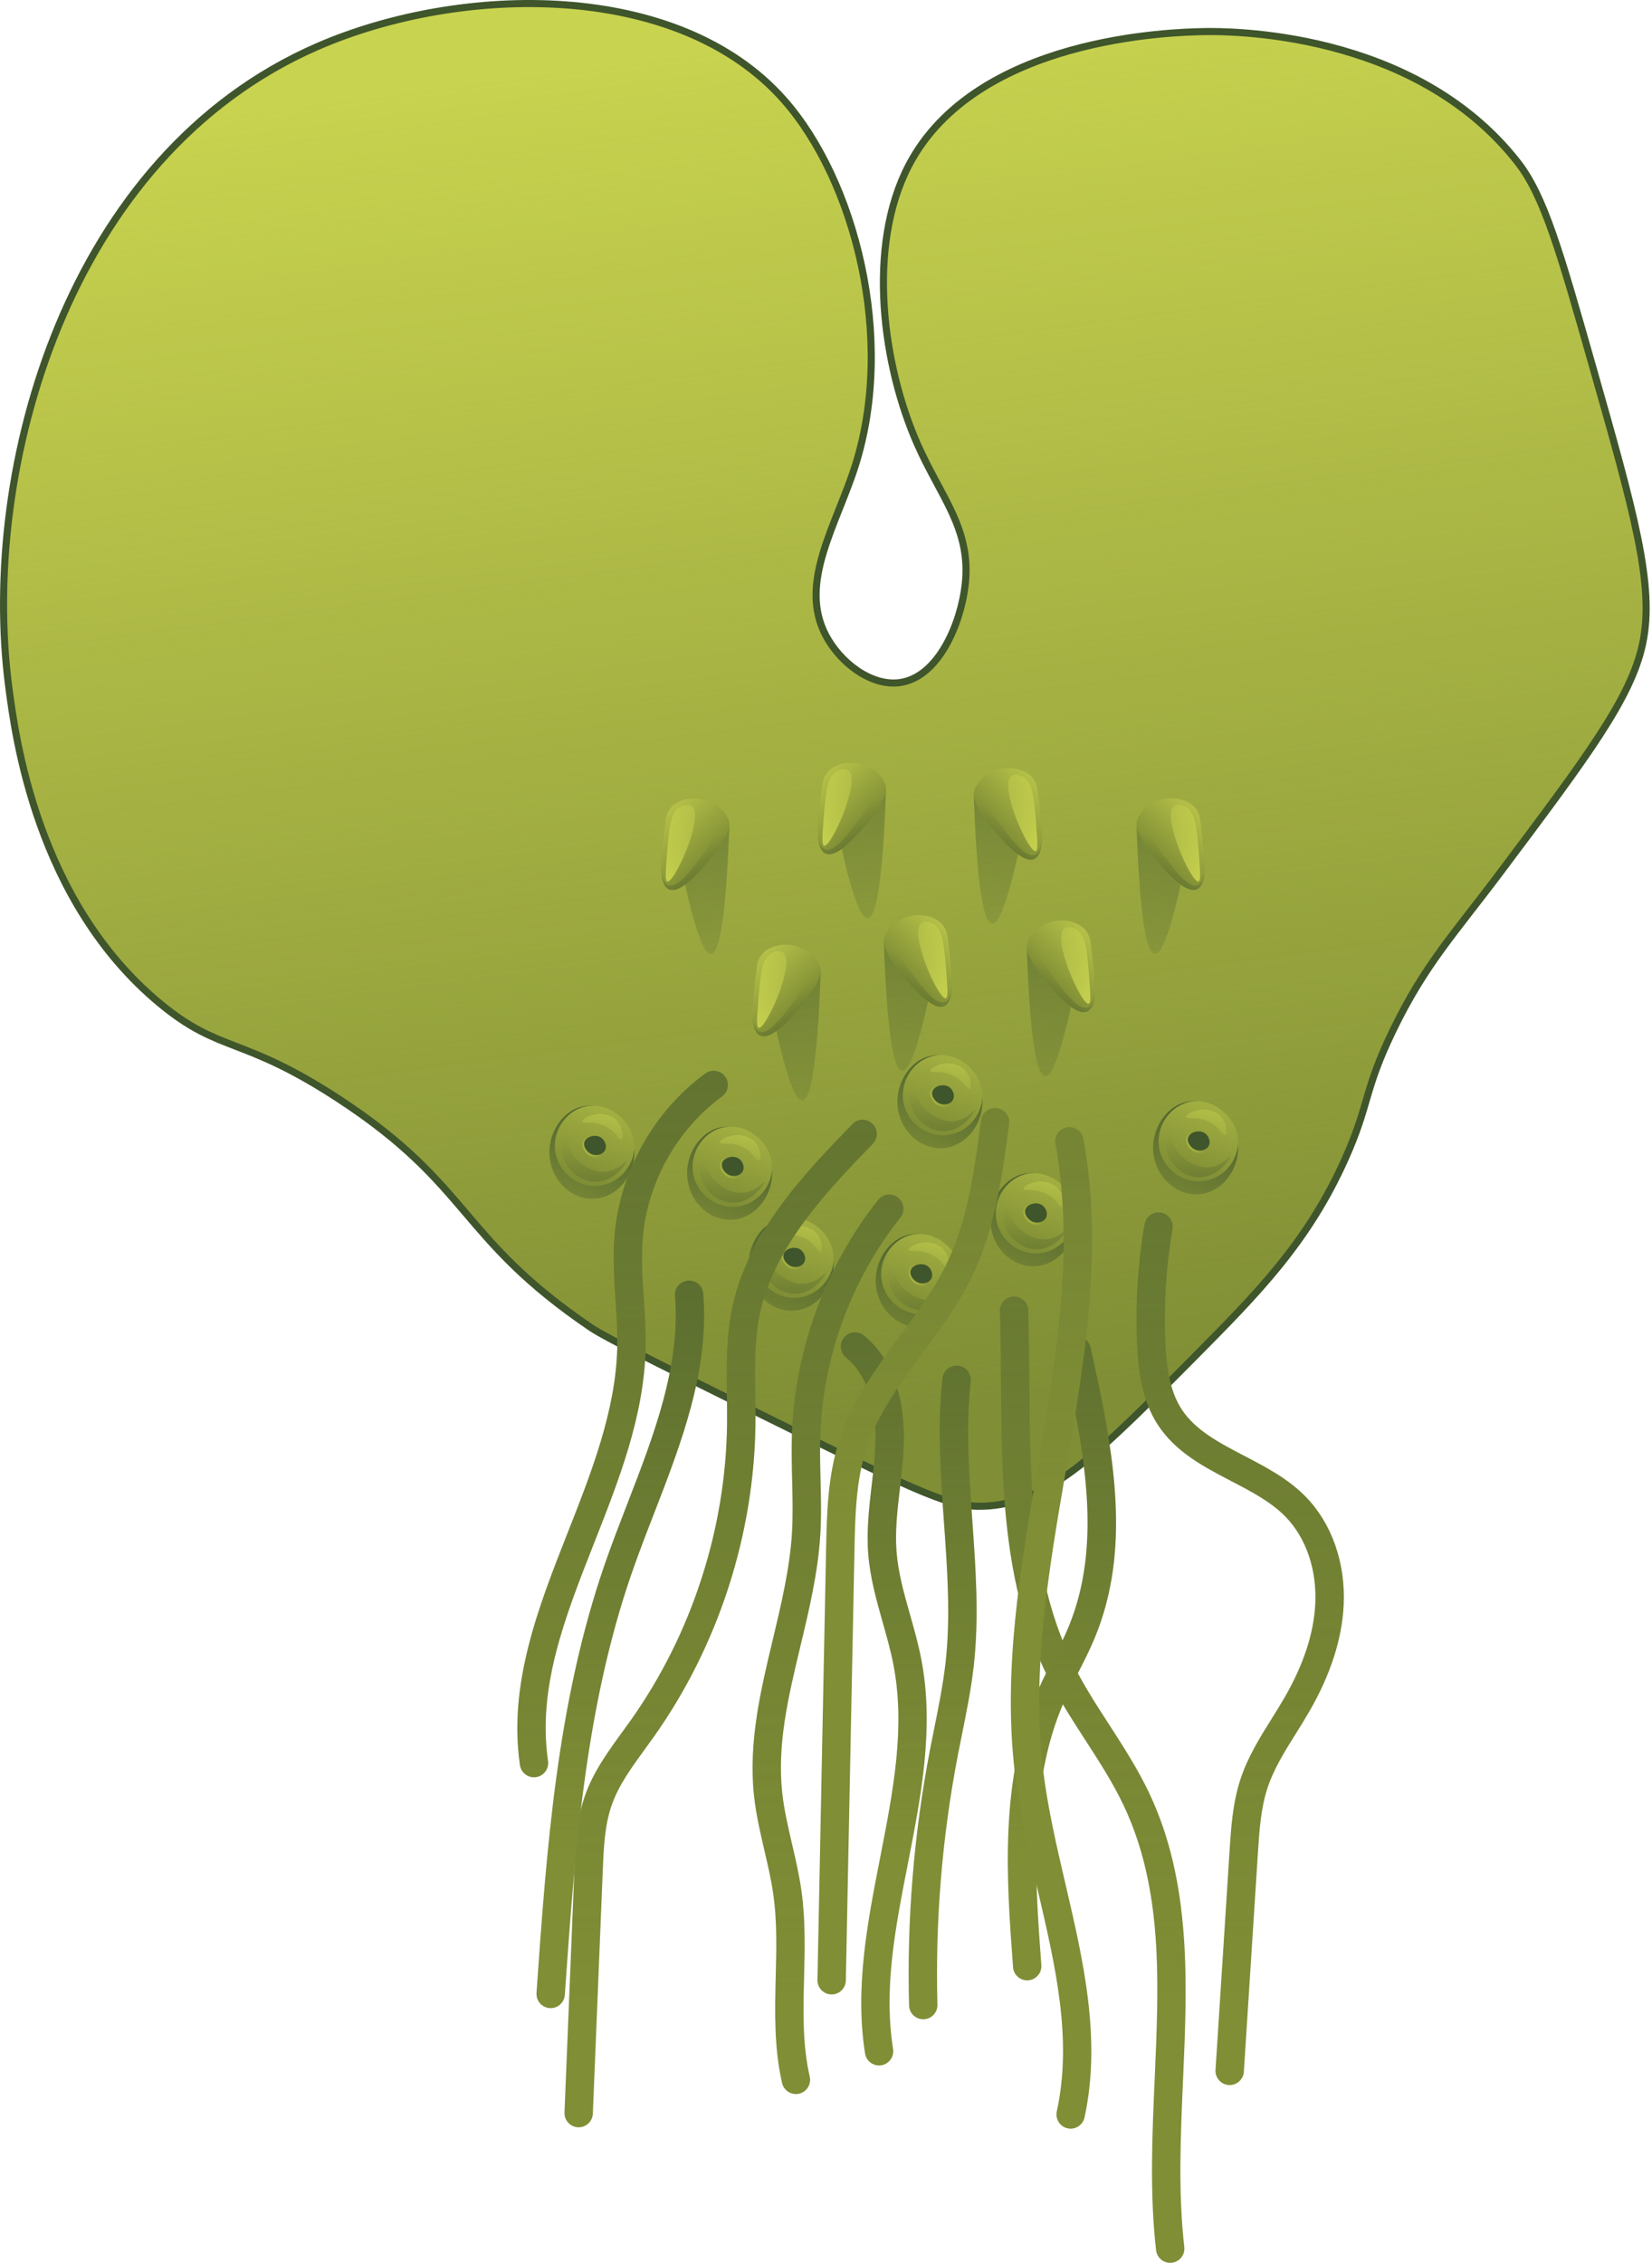 <svg width="233" height="319" viewBox="0 0 233 319" fill="none" xmlns="http://www.w3.org/2000/svg">
<path d="M126.919 96.225C122.827 96.789 118.444 93.363 116.443 89.52C112.599 82.137 117.971 74.031 120.633 65.635C126.325 47.683 120.573 25.416 110.576 14.096C95.615 -2.845 64.994 -2.23 44.79 6.554C9.435 21.923 -2.731 66.093 1.212 96.643C2.123 103.71 5.136 127.058 22.581 141.478C31.124 148.539 34.055 145.96 47.723 154.886C66.548 167.182 64.584 174.423 83.34 187.151C85.613 188.694 95.052 193.347 113.928 202.654C131.934 211.532 134.965 212.645 139.487 212.292C148.314 211.601 155.009 204.848 168.399 191.341C177.364 182.298 184.486 175.114 189.769 163.266C193.207 155.558 192.323 153.82 196.474 145.249C200.955 135.995 205.02 131.754 211.558 123.04C223.876 106.628 230.035 98.421 231.671 90.776C233.424 82.582 230.465 72.184 224.548 51.388C220.048 35.574 217.799 27.666 214.073 22.894C199.459 4.173 173.001 4.381 169.657 4.457C165.505 4.551 137.632 5.181 128.175 23.313C122.172 34.82 124.508 51.609 129.431 62.701C132.729 70.13 137.001 74.585 136.136 82.395C135.537 87.817 132.394 95.469 126.919 96.225Z" fill="#808E35"/>
<path d="M126.919 96.225C122.827 96.789 118.444 93.363 116.443 89.52C112.599 82.137 117.971 74.031 120.633 65.635C126.325 47.683 120.573 25.416 110.576 14.096C95.615 -2.845 64.994 -2.23 44.79 6.554C9.435 21.923 -2.731 66.093 1.212 96.643C2.123 103.71 5.136 127.058 22.581 141.478C31.124 148.539 34.055 145.96 47.723 154.886C66.548 167.182 64.584 174.423 83.34 187.151C85.613 188.694 95.052 193.347 113.928 202.654C131.934 211.532 134.965 212.645 139.487 212.292C148.314 211.601 155.009 204.848 168.399 191.341C177.364 182.298 184.486 175.114 189.769 163.266C193.207 155.558 192.323 153.82 196.474 145.249C200.955 135.995 205.02 131.754 211.558 123.04C223.876 106.628 230.035 98.421 231.671 90.776C233.424 82.582 230.465 72.184 224.548 51.388C220.048 35.574 217.799 27.666 214.073 22.894C199.459 4.173 173.001 4.381 169.657 4.457C165.505 4.551 137.632 5.181 128.175 23.313C122.172 34.82 124.508 51.609 129.431 62.701C132.729 70.13 137.001 74.585 136.136 82.395C135.537 87.817 132.394 95.469 126.919 96.225Z" fill="url(#paint0_linear_4929_362152)" stroke="#3F552B" stroke-miterlimit="10"/>
<path d="M130.856 148.955C127.949 149.849 125.928 153.425 126.759 156.917C127.529 160.145 130.513 162.349 133.589 161.776C136.598 161.215 138.626 158.195 138.555 155.228C138.457 151.18 134.467 147.845 130.856 148.955Z" fill="url(#paint1_linear_4929_362152)"/>
<path d="M127.515 155.786C126.735 152.777 128.628 149.695 131.349 148.925C134.728 147.968 138.463 150.841 138.554 154.33C138.621 156.887 136.723 159.489 133.906 159.973C131.028 160.468 128.235 158.569 127.515 155.786Z" fill="#808E35"/>
<path d="M127.515 155.786C126.735 152.777 128.628 149.695 131.349 148.925C134.728 147.968 138.463 150.841 138.554 154.33C138.621 156.887 136.723 159.489 133.906 159.973C131.028 160.468 128.235 158.569 127.515 155.786Z" fill="url(#paint2_linear_4929_362152)"/>
<path d="M136.291 151.094C135.365 149.863 133.74 149.907 133.504 149.917C132.295 149.969 131.148 150.649 131.213 150.97C131.287 151.334 132.846 150.8 134.496 151.651C135.956 152.403 136.383 153.67 136.726 153.509C137.055 153.354 136.988 152.019 136.291 151.094Z" fill="url(#paint3_linear_4929_362152)"/>
<path d="M128.772 152.41C129.028 152.392 128.806 154.33 130.173 156.025C131.155 157.244 132.86 158.217 134.539 158.044C136.321 157.862 137.372 156.46 137.444 156.547C137.539 156.661 135.96 159.34 133.262 159.452C131.438 159.528 129.841 158.401 129.036 157.076C127.772 154.991 128.48 152.432 128.772 152.41Z" fill="url(#paint4_linear_4929_362152)"/>
<path d="M134.003 153.068C133.083 152.397 131.522 152.888 131.251 153.838C131.011 154.669 131.782 155.75 132.732 155.99C133.343 156.13 134.243 155.98 134.624 155.259C135.024 154.489 134.614 153.508 134.003 153.068ZM134.404 155.049C134.073 155.65 133.303 155.77 132.782 155.65C131.962 155.46 131.301 154.559 131.512 153.879C131.742 153.098 133.073 152.698 133.873 153.248C134.394 153.608 134.744 154.409 134.404 155.049Z" fill="url(#paint5_linear_4929_362152)"/>
<path d="M134.404 155.049C134.074 155.65 133.303 155.77 132.783 155.65C131.962 155.46 131.302 154.559 131.512 153.879C131.742 153.098 133.073 152.698 133.873 153.248C134.394 153.608 134.744 154.409 134.404 155.049Z" fill="#3F552B"/>
<path d="M109.875 171.87C106.968 172.764 104.946 176.34 105.779 179.831C106.549 183.06 109.532 185.264 112.609 184.691C115.618 184.13 117.645 181.109 117.574 178.142C117.476 174.095 113.485 170.76 109.875 171.87Z" fill="url(#paint6_linear_4929_362152)"/>
<path d="M106.535 178.701C105.755 175.692 107.647 172.61 110.368 171.84C113.748 170.883 117.482 173.756 117.573 177.245C117.64 179.801 115.743 182.404 112.926 182.888C110.047 183.383 107.255 181.483 106.535 178.701Z" fill="#808E35"/>
<path d="M106.535 178.701C105.755 175.692 107.647 172.61 110.368 171.84C113.748 170.883 117.482 173.756 117.573 177.245C117.64 179.801 115.743 182.404 112.926 182.888C110.047 183.383 107.255 181.483 106.535 178.701Z" fill="url(#paint7_linear_4929_362152)"/>
<path d="M115.31 174.008C114.383 172.778 112.759 172.822 112.523 172.832C111.314 172.884 110.166 173.564 110.231 173.884C110.305 174.249 111.864 173.715 113.515 174.566C114.975 175.318 115.402 176.585 115.744 176.424C116.073 176.269 116.007 174.934 115.31 174.008Z" fill="url(#paint8_linear_4929_362152)"/>
<path d="M107.791 175.324C108.048 175.306 107.826 177.244 109.192 178.939C110.174 180.158 111.879 181.13 113.559 180.958C115.341 180.776 116.391 179.374 116.464 179.461C116.559 179.575 114.98 182.254 112.282 182.366C110.457 182.442 108.86 181.315 108.056 179.99C106.791 177.905 107.498 175.345 107.791 175.324Z" fill="url(#paint9_linear_4929_362152)"/>
<path d="M113.022 175.983C112.101 175.312 110.54 175.803 110.27 176.753C110.03 177.584 110.8 178.665 111.751 178.905C112.361 179.045 113.262 178.895 113.642 178.174C114.043 177.404 113.632 176.423 113.022 175.983ZM113.422 177.964C113.092 178.565 112.322 178.685 111.801 178.565C110.981 178.374 110.32 177.474 110.53 176.793C110.76 176.013 112.091 175.612 112.892 176.163C113.412 176.523 113.763 177.324 113.422 177.964Z" fill="url(#paint10_linear_4929_362152)"/>
<path d="M113.422 177.964C113.092 178.565 112.322 178.685 111.801 178.565C110.981 178.374 110.32 177.474 110.53 176.793C110.761 176.013 112.092 175.612 112.892 176.163C113.412 176.523 113.763 177.324 113.422 177.964Z" fill="#3F552B"/>
<path d="M81.77 156.088C78.863 156.982 76.842 160.558 77.675 164.05C78.444 167.278 81.428 169.482 84.504 168.909C87.513 168.348 89.541 165.327 89.47 162.36C89.371 158.313 85.381 154.979 81.77 156.088Z" fill="url(#paint11_linear_4929_362152)"/>
<path d="M78.429 162.92C77.65 159.911 79.542 156.829 82.263 156.059C85.642 155.102 89.377 157.975 89.468 161.464C89.535 164.021 87.638 166.623 84.821 167.107C81.943 167.601 79.15 165.702 78.429 162.92Z" fill="#808E35"/>
<path d="M78.429 162.92C77.65 159.911 79.542 156.829 82.263 156.059C85.642 155.102 89.377 157.975 89.468 161.464C89.535 164.021 87.638 166.623 84.821 167.107C81.943 167.601 79.15 165.702 78.429 162.92Z" fill="url(#paint12_linear_4929_362152)"/>
<path d="M87.206 158.227C86.279 156.996 84.654 157.04 84.418 157.05C83.21 157.102 82.062 157.782 82.127 158.102C82.201 158.467 83.76 157.933 85.41 158.784C86.87 159.536 87.297 160.803 87.64 160.642C87.969 160.487 87.902 159.152 87.206 158.227Z" fill="url(#paint13_linear_4929_362152)"/>
<path d="M79.686 159.543C79.942 159.525 79.72 161.463 81.087 163.158C82.069 164.377 83.774 165.35 85.453 165.177C87.236 164.995 88.286 163.593 88.358 163.68C88.453 163.794 86.874 166.473 84.176 166.585C82.352 166.661 80.755 165.534 79.951 164.209C78.687 162.124 79.394 159.565 79.686 159.543Z" fill="url(#paint14_linear_4929_362152)"/>
<path d="M84.918 160.201C83.997 159.53 82.436 160.021 82.166 160.971C81.925 161.802 82.696 162.883 83.647 163.123C84.257 163.263 85.158 163.113 85.538 162.392C85.938 161.622 85.528 160.641 84.918 160.201ZM85.318 162.182C84.988 162.783 84.217 162.903 83.697 162.783C82.876 162.593 82.216 161.692 82.426 161.011C82.656 160.231 83.987 159.831 84.787 160.381C85.308 160.741 85.658 161.542 85.318 162.182Z" fill="url(#paint15_linear_4929_362152)"/>
<path d="M85.318 162.182C84.988 162.783 84.217 162.903 83.697 162.783C82.876 162.592 82.216 161.692 82.426 161.011C82.656 160.231 83.987 159.831 84.788 160.381C85.308 160.741 85.658 161.542 85.318 162.182Z" fill="#3F552B"/>
<path d="M143.964 165.607C141.057 166.5 139.036 170.077 139.869 173.568C140.638 176.796 143.622 179.001 146.698 178.428C149.707 177.866 151.735 174.846 151.664 171.879C151.566 167.831 147.576 164.497 143.964 165.607Z" fill="url(#paint16_linear_4929_362152)"/>
<path d="M140.624 172.437C139.845 169.428 141.737 166.346 144.458 165.577C147.837 164.62 151.572 167.493 151.663 170.981C151.73 173.538 149.832 176.141 147.016 176.624C144.137 177.12 141.345 175.22 140.624 172.437Z" fill="#808E35"/>
<path d="M140.624 172.437C139.845 169.428 141.737 166.346 144.458 165.577C147.837 164.62 151.572 167.493 151.663 170.981C151.73 173.538 149.832 176.141 147.016 176.624C144.137 177.12 141.345 175.22 140.624 172.437Z" fill="url(#paint17_linear_4929_362152)"/>
<path d="M149.399 167.745C148.472 166.514 146.847 166.558 146.612 166.568C145.403 166.62 144.255 167.301 144.32 167.621C144.394 167.985 145.954 167.452 147.604 168.302C149.064 169.055 149.491 170.322 149.833 170.161C150.163 170.006 150.096 168.671 149.399 167.745Z" fill="url(#paint18_linear_4929_362152)"/>
<path d="M141.881 169.062C142.137 169.044 141.915 170.981 143.282 172.677C144.264 173.895 145.969 174.868 147.648 174.696C149.43 174.514 150.481 173.112 150.553 173.199C150.648 173.313 149.069 175.992 146.371 176.104C144.547 176.18 142.95 175.052 142.145 173.727C140.88 171.643 141.588 169.083 141.881 169.062Z" fill="url(#paint19_linear_4929_362152)"/>
<path d="M147.112 169.719C146.192 169.049 144.631 169.539 144.361 170.49C144.12 171.321 144.891 172.401 145.842 172.642C146.452 172.782 147.353 172.632 147.733 171.911C148.133 171.14 147.723 170.16 147.112 169.719ZM147.513 171.701C147.183 172.301 146.412 172.421 145.892 172.301C145.071 172.111 144.411 171.211 144.621 170.53C144.851 169.75 146.182 169.349 146.982 169.9C147.503 170.26 147.853 171.06 147.513 171.701Z" fill="url(#paint20_linear_4929_362152)"/>
<path d="M147.513 171.701C147.183 172.301 146.412 172.421 145.892 172.301C145.071 172.111 144.411 171.211 144.621 170.53C144.851 169.75 146.182 169.349 146.983 169.9C147.503 170.26 147.853 171.06 147.513 171.701Z" fill="#3F552B"/>
<path d="M166.922 155.459C164.015 156.352 161.993 159.929 162.826 163.42C163.595 166.648 166.579 168.853 169.656 168.28C172.665 167.718 174.692 164.698 174.621 161.731C174.523 157.683 170.532 154.349 166.922 155.459Z" fill="url(#paint21_linear_4929_362152)"/>
<path d="M163.581 162.289C162.802 159.28 164.694 156.198 167.415 155.429C170.794 154.472 174.529 157.345 174.62 160.833C174.687 163.39 172.79 165.993 169.973 166.476C167.094 166.972 164.302 165.071 163.581 162.289Z" fill="#808E35"/>
<path d="M163.581 162.289C162.802 159.28 164.694 156.198 167.415 155.429C170.794 154.472 174.529 157.345 174.62 160.833C174.687 163.39 172.79 165.993 169.973 166.476C167.094 166.972 164.302 165.071 163.581 162.289Z" fill="url(#paint22_linear_4929_362152)"/>
<path d="M172.356 157.597C171.43 156.366 169.804 156.41 169.569 156.42C168.36 156.472 167.213 157.153 167.278 157.473C167.352 157.837 168.911 157.304 170.561 158.154C172.021 158.907 172.448 160.174 172.791 160.013C173.121 159.857 173.054 158.523 172.356 157.597Z" fill="url(#paint23_linear_4929_362152)"/>
<path d="M164.838 158.913C165.095 158.895 164.872 160.831 166.239 162.527C167.221 163.746 168.926 164.719 170.605 164.547C172.388 164.364 173.438 162.963 173.51 163.05C173.605 163.164 172.026 165.843 169.328 165.955C167.504 166.031 165.907 164.904 165.102 163.578C163.838 161.494 164.545 158.934 164.838 158.913Z" fill="url(#paint24_linear_4929_362152)"/>
<path d="M170.069 159.571C169.148 158.901 167.587 159.391 167.317 160.342C167.077 161.173 167.847 162.253 168.798 162.493C169.408 162.634 170.309 162.484 170.689 161.763C171.09 160.992 170.679 160.012 170.069 159.571ZM170.469 161.553C170.139 162.153 169.368 162.273 168.848 162.153C168.027 161.963 167.367 161.063 167.577 160.382C167.807 159.602 169.138 159.201 169.939 159.752C170.459 160.112 170.809 160.912 170.469 161.553Z" fill="url(#paint25_linear_4929_362152)"/>
<path d="M170.469 161.553C170.139 162.153 169.369 162.273 168.848 162.153C168.028 161.963 167.367 161.063 167.577 160.382C167.807 159.601 169.138 159.201 169.939 159.752C170.459 160.112 170.81 160.912 170.469 161.553Z" fill="#3F552B"/>
<path d="M101.196 159.043C98.289 159.937 96.268 163.513 97.1 167.005C97.87 170.233 100.854 172.437 103.93 171.864C106.939 171.303 108.966 168.283 108.895 165.315C108.797 161.268 104.808 157.933 101.196 159.043Z" fill="url(#paint26_linear_4929_362152)"/>
<path d="M97.856 165.874C97.076 162.865 98.969 159.783 101.689 159.013C105.069 158.056 108.803 160.929 108.894 164.418C108.961 166.975 107.064 169.577 104.247 170.061C101.368 170.556 98.576 168.656 97.856 165.874Z" fill="#808E35"/>
<path d="M97.856 165.874C97.076 162.865 98.969 159.783 101.689 159.013C105.069 158.056 108.803 160.929 108.894 164.418C108.961 166.975 107.064 169.577 104.247 170.061C101.368 170.556 98.576 168.656 97.856 165.874Z" fill="url(#paint27_linear_4929_362152)"/>
<path d="M106.631 161.182C105.704 159.951 104.08 159.995 103.844 160.005C102.635 160.057 101.487 160.737 101.552 161.057C101.627 161.422 103.186 160.888 104.836 161.739C106.296 162.492 106.723 163.758 107.065 163.597C107.396 163.442 107.329 162.107 106.631 161.182Z" fill="url(#paint28_linear_4929_362152)"/>
<path d="M99.113 162.497C99.369 162.479 99.147 164.416 100.514 166.112C101.495 167.331 103.201 168.303 104.88 168.131C106.662 167.948 107.713 166.547 107.785 166.634C107.88 166.748 106.301 169.426 103.603 169.539C101.779 169.615 100.181 168.489 99.377 167.163C98.112 165.078 98.819 162.518 99.113 162.497Z" fill="url(#paint29_linear_4929_362152)"/>
<path d="M104.344 163.156C103.423 162.485 101.862 162.976 101.592 163.926C101.352 164.757 102.123 165.838 103.073 166.078C103.684 166.218 104.584 166.068 104.965 165.347C105.365 164.577 104.955 163.596 104.344 163.156ZM104.744 165.137C104.414 165.738 103.644 165.858 103.123 165.738C102.303 165.548 101.642 164.647 101.852 163.966C102.083 163.186 103.413 162.786 104.214 163.336C104.734 163.696 105.085 164.497 104.744 165.137Z" fill="url(#paint30_linear_4929_362152)"/>
<path d="M104.745 165.137C104.414 165.738 103.644 165.858 103.123 165.738C102.303 165.548 101.642 164.647 101.853 163.966C102.083 163.186 103.414 162.786 104.214 163.336C104.735 163.696 105.085 164.497 104.745 165.137Z" fill="#3F552B"/>
<path d="M127.793 174.18C124.886 175.073 122.864 178.65 123.696 182.141C124.465 185.369 127.449 187.574 130.525 187.001C133.535 186.439 135.562 183.419 135.491 180.452C135.394 176.404 131.404 173.07 127.793 174.18Z" fill="url(#paint31_linear_4929_362152)"/>
<path d="M124.452 181.011C123.673 178.002 125.565 174.92 128.286 174.151C131.665 173.194 135.4 176.067 135.491 179.555C135.558 182.112 133.661 184.715 130.844 185.198C127.965 185.693 125.173 183.793 124.452 181.011Z" fill="#808E35"/>
<path d="M124.452 181.011C123.673 178.002 125.565 174.92 128.286 174.151C131.665 173.194 135.4 176.067 135.491 179.555C135.558 182.112 133.661 184.715 130.844 185.198C127.965 185.693 125.173 183.793 124.452 181.011Z" fill="url(#paint32_linear_4929_362152)"/>
<path d="M133.228 176.318C132.301 175.087 130.677 175.131 130.441 175.141C129.232 175.193 128.084 175.874 128.149 176.194C128.223 176.558 129.782 176.025 131.432 176.875C132.892 177.628 133.32 178.895 133.662 178.734C133.992 178.579 133.925 177.244 133.228 176.318Z" fill="url(#paint33_linear_4929_362152)"/>
<path d="M125.709 177.635C125.965 177.617 125.743 179.554 127.11 181.249C128.092 182.468 129.797 183.441 131.476 183.269C133.258 183.087 134.309 181.685 134.381 181.772C134.476 181.886 132.897 184.565 130.199 184.677C128.375 184.753 126.778 183.625 125.973 182.3C124.709 180.216 125.416 177.656 125.709 177.635Z" fill="url(#paint34_linear_4929_362152)"/>
<path d="M130.94 178.292C130.019 177.622 128.458 178.112 128.188 179.063C127.948 179.894 128.718 180.974 129.669 181.214C130.279 181.355 131.18 181.204 131.56 180.484C131.96 179.713 131.55 178.733 130.94 178.292ZM131.34 180.274C131.01 180.874 130.239 180.994 129.719 180.874C128.898 180.684 128.238 179.783 128.448 179.103C128.678 178.322 130.009 177.922 130.81 178.473C131.33 178.833 131.68 179.633 131.34 180.274Z" fill="url(#paint35_linear_4929_362152)"/>
<path d="M131.34 180.274C131.01 180.874 130.239 180.994 129.719 180.874C128.898 180.684 128.238 179.783 128.448 179.103C128.678 178.322 130.009 177.922 130.81 178.473C131.33 178.833 131.68 179.633 131.34 180.274Z" fill="#3F552B"/>
<path opacity="0.46" d="M153.146 131.193C150.716 144.976 148.8 151.814 147.396 151.711C146.102 151.616 145.243 145.627 144.821 133.747C145.133 133.211 146.009 131.874 147.727 131.105C150.327 129.94 152.758 131.014 153.146 131.193Z" fill="url(#paint36_linear_4929_362152)"/>
<path d="M153.146 131.193C153.696 131.885 153.802 132.645 153.859 133.098C154.435 137.668 154.971 141.928 153.334 142.609C151.175 143.505 146.846 137.504 146.142 136.528C145.565 135.728 145.197 134.861 145.197 134.861C145.049 134.511 144.87 134.091 144.821 133.748C144.634 132.45 146.084 130.848 147.629 130.183C149.496 129.377 151.987 129.734 153.146 131.193Z" fill="#808E35"/>
<path d="M154.411 139.765V139.795C154.361 141.266 154.071 142.296 153.33 142.607C151.179 143.507 146.846 137.503 146.145 136.532C145.565 135.732 145.194 134.861 145.194 134.861C145.044 134.511 144.874 134.091 144.824 133.751C144.634 132.45 146.085 130.848 147.626 130.178C148.026 130.008 148.447 129.888 148.887 129.828C150.498 129.578 152.239 130.048 153.15 131.189C153.7 131.889 153.8 132.64 153.86 133.1C154.171 135.592 154.471 137.983 154.411 139.765Z" fill="url(#paint37_linear_4929_362152)"/>
<path d="M153.549 141.494C152.555 141.756 148.27 132.266 150.114 130.884C150.65 130.481 151.546 130.887 151.639 130.931C153.103 131.615 153.316 133.926 153.586 137.312C153.802 140.021 153.912 141.399 153.549 141.494Z" fill="url(#paint38_linear_4929_362152)"/>
<path d="M154.411 139.795C154.361 141.266 154.071 142.296 153.33 142.607C151.179 143.507 146.846 137.503 146.145 136.533C145.565 135.732 145.194 134.861 145.194 134.861C145.044 134.511 144.874 134.091 144.824 133.751C144.634 132.45 146.085 130.849 147.626 130.178C148.026 130.008 148.447 129.888 148.887 129.828C148.307 130.258 146.886 131.429 146.655 133.23C146.445 134.921 147.396 136.182 148.957 138.254C150.168 139.865 152.129 142.467 153.39 142.016C154.071 141.786 154.291 140.765 154.411 139.795Z" fill="url(#paint39_linear_4929_362152)"/>
<path opacity="0.46" d="M116.636 108.927C119.066 122.711 120.982 129.549 122.386 129.446C123.68 129.351 124.539 123.361 124.961 111.481C124.649 110.946 123.773 109.609 122.055 108.839C119.454 107.673 117.023 108.748 116.636 108.927Z" fill="url(#paint40_linear_4929_362152)"/>
<path d="M116.636 108.927C116.085 109.62 115.979 110.379 115.922 110.833C115.347 115.403 114.811 119.663 116.448 120.343C118.607 121.24 122.936 115.239 123.64 114.263C124.217 113.463 124.584 112.596 124.584 112.596C124.732 112.246 124.912 111.825 124.961 111.482C125.148 110.184 123.698 108.583 122.153 107.918C120.284 107.111 117.795 107.467 116.636 108.927Z" fill="#808E35"/>
<path d="M115.371 117.499V117.529C115.421 119 115.711 120.031 116.452 120.341C118.603 121.242 122.936 115.238 123.637 114.267C124.217 113.467 124.587 112.596 124.587 112.596C124.737 112.246 124.907 111.825 124.957 111.485C125.148 110.184 123.697 108.583 122.155 107.913C121.755 107.742 121.335 107.622 120.895 107.562C119.284 107.312 117.542 107.782 116.632 108.923C116.081 109.624 115.981 110.374 115.921 110.835C115.611 113.326 115.311 115.718 115.371 117.499Z" fill="url(#paint41_linear_4929_362152)"/>
<path d="M116.233 119.229C117.227 119.491 121.512 110 119.668 108.618C119.132 108.216 118.236 108.621 118.143 108.665C116.679 109.35 116.466 111.66 116.196 115.047C115.981 117.756 115.87 119.133 116.233 119.229Z" fill="url(#paint42_linear_4929_362152)"/>
<path d="M115.371 117.529C115.421 119 115.711 120.031 116.452 120.341C118.603 121.242 122.936 115.238 123.637 114.267C124.217 113.467 124.587 112.596 124.587 112.596C124.737 112.246 124.907 111.825 124.958 111.485C125.148 110.184 123.697 108.583 122.156 107.913C121.755 107.743 121.335 107.622 120.895 107.562C121.475 107.993 122.896 109.164 123.126 110.965C123.336 112.656 122.386 113.917 120.825 115.988C119.614 117.599 117.653 120.201 116.392 119.751C115.711 119.521 115.491 118.5 115.371 117.529Z" fill="url(#paint43_linear_4929_362152)"/>
<path opacity="0.46" d="M145.673 109.69C143.243 123.473 141.327 130.312 139.923 130.208C138.629 130.113 137.77 124.124 137.348 112.244C137.66 111.708 138.536 110.371 140.254 109.602C142.854 108.436 145.286 109.511 145.673 109.69Z" fill="url(#paint44_linear_4929_362152)"/>
<path d="M145.673 109.69C146.223 110.382 146.329 111.142 146.386 111.595C146.962 116.165 147.498 120.425 145.861 121.106C143.701 122.002 139.372 116.001 138.669 115.026C138.091 114.225 137.724 113.358 137.724 113.358C137.576 113.008 137.397 112.588 137.348 112.244C137.161 110.946 138.611 109.345 140.156 108.679C142.023 107.874 144.513 108.231 145.673 109.69Z" fill="#808E35"/>
<path d="M146.936 118.262V118.292C146.886 119.763 146.596 120.794 145.856 121.104C143.704 122.004 139.371 116 138.671 115.03C138.09 114.229 137.72 113.358 137.72 113.358C137.57 113.008 137.4 112.588 137.35 112.248C137.16 110.947 138.611 109.346 140.152 108.675C140.552 108.505 140.972 108.385 141.412 108.325C143.024 108.075 144.765 108.545 145.675 109.686C146.226 110.386 146.326 111.137 146.386 111.597C146.696 114.089 146.996 116.481 146.936 118.262Z" fill="url(#paint45_linear_4929_362152)"/>
<path d="M146.076 119.991C145.081 120.253 140.796 110.763 142.641 109.381C143.177 108.978 144.072 109.384 144.166 109.428C145.63 110.112 145.843 112.423 146.113 115.809C146.328 118.518 146.437 119.895 146.076 119.991Z" fill="url(#paint46_linear_4929_362152)"/>
<path d="M146.936 118.292C146.886 119.763 146.596 120.794 145.856 121.104C143.704 122.004 139.371 116 138.671 115.03C138.09 114.229 137.72 113.358 137.72 113.358C137.57 113.008 137.4 112.588 137.35 112.248C137.16 110.947 138.611 109.346 140.152 108.675C140.552 108.505 140.972 108.385 141.412 108.325C140.832 108.755 139.411 109.926 139.181 111.727C138.971 113.418 139.922 114.679 141.483 116.751C142.693 118.362 144.655 120.964 145.916 120.513C146.596 120.283 146.816 119.263 146.936 118.292Z" fill="url(#paint47_linear_4929_362152)"/>
<path opacity="0.46" d="M168.629 113.955C166.199 127.738 164.283 134.576 162.879 134.473C161.585 134.378 160.727 128.389 160.304 116.509C160.617 115.973 161.492 114.636 163.21 113.867C165.811 112.702 168.243 113.776 168.629 113.955Z" fill="url(#paint48_linear_4929_362152)"/>
<path d="M168.629 113.955C169.179 114.647 169.285 115.407 169.342 115.86C169.918 120.43 170.454 124.69 168.817 125.371C166.657 126.267 162.328 120.266 161.625 119.291C161.048 118.49 160.68 117.623 160.68 117.623C160.532 117.273 160.353 116.853 160.304 116.51C160.117 115.212 161.567 113.611 163.112 112.945C164.98 112.14 167.47 112.496 168.629 113.955Z" fill="#808E35"/>
<path d="M169.894 122.527V122.557C169.844 124.028 169.553 125.059 168.813 125.369C166.661 126.269 162.329 120.265 161.628 119.294C161.048 118.494 160.677 117.623 160.677 117.623C160.527 117.273 160.357 116.853 160.307 116.513C160.117 115.212 161.568 113.611 163.109 112.94C163.509 112.77 163.93 112.65 164.37 112.59C165.981 112.34 167.722 112.81 168.633 113.951C169.183 114.651 169.283 115.402 169.343 115.862C169.654 118.354 169.954 120.745 169.894 122.527Z" fill="url(#paint49_linear_4929_362152)"/>
<path d="M169.032 124.256C168.038 124.518 163.753 115.028 165.597 113.646C166.133 113.243 167.029 113.649 167.122 113.693C168.586 114.377 168.799 116.688 169.069 120.074C169.285 122.783 169.394 124.161 169.032 124.256Z" fill="url(#paint50_linear_4929_362152)"/>
<path d="M169.894 122.557C169.844 124.028 169.553 125.059 168.813 125.369C166.661 126.269 162.329 120.265 161.628 119.295C161.048 118.494 160.677 117.623 160.677 117.623C160.527 117.273 160.357 116.853 160.307 116.513C160.117 115.212 161.568 113.611 163.109 112.94C163.509 112.77 163.93 112.65 164.37 112.59C163.79 113.02 162.369 114.191 162.138 115.992C161.928 117.683 162.879 118.944 164.44 121.016C165.651 122.627 167.612 125.229 168.873 124.778C169.554 124.548 169.774 123.527 169.894 122.557Z" fill="url(#paint51_linear_4929_362152)"/>
<path opacity="0.46" d="M132.988 130.43C130.559 144.214 128.642 151.053 127.238 150.949C125.944 150.853 125.086 144.864 124.663 132.984C124.976 132.449 125.851 131.112 127.569 130.342C130.169 129.176 132.601 130.251 132.988 130.43Z" fill="url(#paint52_linear_4929_362152)"/>
<path d="M132.988 130.43C133.538 131.123 133.644 131.882 133.701 132.336C134.277 136.906 134.813 141.166 133.176 141.846C131.017 142.743 126.688 136.742 125.984 135.766C125.407 134.965 125.039 134.099 125.039 134.099C124.891 133.749 124.712 133.328 124.663 132.984C124.476 131.686 125.926 130.085 127.471 129.42C129.338 128.615 131.828 128.971 132.988 130.43Z" fill="#808E35"/>
<path d="M134.252 139.002V139.032C134.202 140.503 133.912 141.534 133.171 141.844C131.02 142.745 126.687 136.741 125.986 135.77C125.406 134.969 125.035 134.099 125.035 134.099C124.885 133.749 124.715 133.328 124.665 132.988C124.475 131.687 125.926 130.086 127.467 129.416C127.867 129.245 128.288 129.125 128.728 129.065C130.339 128.815 132.08 129.285 132.991 130.426C133.541 131.127 133.641 131.877 133.701 132.338C134.012 134.829 134.313 137.221 134.252 139.002Z" fill="url(#paint53_linear_4929_362152)"/>
<path d="M133.391 140.731C132.397 140.994 128.112 131.503 129.956 130.121C130.492 129.719 131.388 130.124 131.481 130.168C132.945 130.853 133.158 133.163 133.428 136.55C133.643 139.258 133.754 140.636 133.391 140.731Z" fill="url(#paint54_linear_4929_362152)"/>
<path d="M134.252 139.032C134.202 140.503 133.912 141.534 133.171 141.844C131.02 142.745 126.687 136.741 125.986 135.77C125.406 134.969 125.035 134.099 125.035 134.099C124.885 133.749 124.715 133.328 124.665 132.988C124.475 131.687 125.926 130.086 127.467 129.416C127.867 129.245 128.288 129.125 128.728 129.065C128.148 129.496 126.727 130.666 126.496 132.468C126.286 134.159 127.237 135.42 128.798 137.491C130.009 139.102 131.97 141.704 133.231 141.254C133.912 141.024 134.132 140.003 134.252 139.032Z" fill="url(#paint55_linear_4929_362152)"/>
<path opacity="0.46" d="M107.419 134.593C109.849 148.377 111.765 155.214 113.169 155.111C114.463 155.016 115.321 149.027 115.744 137.147C115.432 136.612 114.556 135.275 112.838 134.505C110.238 133.339 107.806 134.414 107.419 134.593Z" fill="url(#paint56_linear_4929_362152)"/>
<path d="M107.419 134.593C106.869 135.286 106.763 136.045 106.706 136.499C106.13 141.069 105.594 145.329 107.232 146.009C109.392 146.906 113.721 140.905 114.424 139.929C115.002 139.128 115.369 138.262 115.369 138.262C115.517 137.911 115.696 137.491 115.745 137.148C115.932 135.85 114.482 134.249 112.937 133.584C111.069 132.777 108.579 133.134 107.419 134.593Z" fill="#808E35"/>
<path d="M106.155 143.165V143.195C106.205 144.666 106.496 145.697 107.236 146.007C109.388 146.908 113.721 140.903 114.421 139.933C115.001 139.132 115.372 138.262 115.372 138.262C115.522 137.911 115.692 137.491 115.742 137.151C115.932 135.85 114.481 134.249 112.94 133.578C112.54 133.408 112.119 133.288 111.679 133.228C110.068 132.978 108.327 133.448 107.416 134.589C106.866 135.29 106.766 136.04 106.706 136.5C106.396 138.992 106.095 141.384 106.155 143.165Z" fill="url(#paint57_linear_4929_362152)"/>
<path d="M107.016 144.894C108.011 145.157 112.296 135.666 110.451 134.284C109.915 133.882 109.019 134.287 108.926 134.331C107.462 135.015 107.249 137.326 106.979 140.713C106.764 143.421 106.655 144.798 107.016 144.894Z" fill="url(#paint58_linear_4929_362152)"/>
<path d="M106.156 143.195C106.206 144.666 106.496 145.697 107.236 146.007C109.388 146.908 113.721 140.904 114.421 139.933C115.002 139.132 115.372 138.262 115.372 138.262C115.522 137.911 115.692 137.491 115.742 137.151C115.932 135.85 114.481 134.249 112.94 133.578C112.54 133.408 112.12 133.288 111.679 133.228C112.26 133.659 113.681 134.829 113.911 136.631C114.121 138.322 113.17 139.583 111.609 141.654C110.398 143.265 108.437 145.867 107.176 145.417C106.496 145.186 106.276 144.166 106.156 143.195Z" fill="url(#paint59_linear_4929_362152)"/>
<path opacity="0.46" d="M94.536 113.965C96.966 127.748 98.882 134.586 100.286 134.483C101.58 134.388 102.438 128.399 102.861 116.519C102.549 115.983 101.673 114.646 99.955 113.877C97.355 112.711 94.923 113.786 94.536 113.965Z" fill="url(#paint60_linear_4929_362152)"/>
<path d="M94.536 113.965C93.986 114.657 93.88 115.417 93.823 115.87C93.248 120.44 92.711 124.7 94.349 125.381C96.509 126.277 100.838 120.276 101.541 119.301C102.119 118.5 102.486 117.634 102.486 117.634C102.634 117.283 102.813 116.863 102.862 116.52C103.049 115.222 101.599 113.621 100.054 112.955C98.186 112.149 95.695 112.506 94.536 113.965Z" fill="#808E35"/>
<path d="M93.272 122.537V122.567C93.322 124.038 93.612 125.069 94.352 125.379C96.504 126.279 100.837 120.275 101.537 119.304C102.118 118.504 102.488 117.633 102.488 117.633C102.638 117.283 102.808 116.863 102.858 116.523C103.048 115.222 101.597 113.621 100.056 112.95C99.656 112.78 99.236 112.66 98.795 112.6C97.184 112.35 95.443 112.82 94.532 113.961C93.982 114.661 93.882 115.412 93.822 115.872C93.512 118.364 93.212 120.755 93.272 122.537Z" fill="url(#paint61_linear_4929_362152)"/>
<path d="M94.133 124.266C95.128 124.528 99.413 115.038 97.568 113.656C97.032 113.253 96.136 113.659 96.043 113.703C94.579 114.387 94.366 116.698 94.096 120.084C93.881 122.793 93.771 124.17 94.133 124.266Z" fill="url(#paint62_linear_4929_362152)"/>
<path d="M93.272 122.567C93.322 124.038 93.612 125.069 94.352 125.379C96.504 126.279 100.837 120.275 101.537 119.305C102.118 118.504 102.488 117.633 102.488 117.633C102.638 117.283 102.808 116.863 102.858 116.523C103.048 115.222 101.597 113.621 100.056 112.95C99.656 112.78 99.236 112.66 98.795 112.6C99.376 113.03 100.797 114.201 101.027 116.002C101.237 117.694 100.286 118.954 98.725 121.026C97.514 122.637 95.553 125.239 94.292 124.788C93.612 124.558 93.392 123.537 93.272 122.567Z" fill="url(#paint63_linear_4929_362152)"/>
<path d="M123.983 291.175C123.016 291.175 122.166 290.472 122.008 289.485C120.542 280.223 122.366 270.917 124.129 261.917C125.978 252.479 127.724 243.565 126.014 234.692C125.634 232.72 125.089 230.796 124.512 228.758C123.632 225.645 122.72 222.425 122.458 219.052C122.204 215.77 122.579 212.537 122.942 209.411C123.174 207.416 123.393 205.53 123.463 203.625C123.583 200.404 123.203 194.53 119.327 191.381C118.469 190.685 118.338 189.424 119.034 188.566C119.732 187.708 120.995 187.58 121.849 188.274C125.722 191.421 127.715 196.925 127.463 203.773C127.387 205.837 127.149 207.889 126.918 209.874C126.561 212.946 126.223 215.848 126.448 218.743C126.678 221.719 127.496 224.61 128.363 227.67C128.936 229.697 129.531 231.794 129.943 233.935C131.8 243.572 129.897 253.289 128.056 262.687C126.281 271.744 124.605 280.298 125.96 288.86C126.133 289.952 125.388 290.977 124.296 291.15C124.193 291.168 124.087 291.175 123.983 291.175Z" fill="#808E35"/>
<path d="M123.983 291.175C123.016 291.175 122.166 290.472 122.008 289.485C120.542 280.223 122.366 270.917 124.129 261.917C125.978 252.479 127.724 243.565 126.014 234.692C125.634 232.72 125.089 230.796 124.512 228.758C123.632 225.645 122.72 222.425 122.458 219.052C122.204 215.77 122.579 212.537 122.942 209.411C123.174 207.416 123.393 205.53 123.463 203.625C123.583 200.404 123.203 194.53 119.327 191.381C118.469 190.685 118.338 189.424 119.034 188.566C119.732 187.708 120.995 187.58 121.849 188.274C125.722 191.421 127.715 196.925 127.463 203.773C127.387 205.837 127.149 207.889 126.918 209.874C126.561 212.946 126.223 215.848 126.448 218.743C126.678 221.719 127.496 224.61 128.363 227.67C128.936 229.697 129.531 231.794 129.943 233.935C131.8 243.572 129.897 253.289 128.056 262.687C126.281 271.744 124.605 280.298 125.96 288.86C126.133 289.952 125.388 290.977 124.296 291.15C124.193 291.168 124.087 291.175 123.983 291.175Z" fill="url(#paint64_linear_4929_362152)"/>
<path d="M165.041 319C164.038 319 163.173 318.247 163.056 317.228C162.142 309.27 162.504 301.057 162.856 293.114C163.464 279.309 164.041 266.271 158.478 254.512C156.969 251.324 155.071 248.389 153.061 245.282C151.236 242.459 149.347 239.539 147.797 236.434C141.387 223.585 141.281 208.968 141.18 194.833C141.157 191.539 141.132 188.132 141.025 184.833C140.989 183.728 141.855 182.805 142.961 182.769C144.031 182.721 144.989 183.6 145.025 184.705C145.133 188.054 145.158 191.486 145.182 194.805C145.282 208.484 145.383 222.63 151.38 234.649C152.829 237.553 154.655 240.377 156.422 243.108C158.414 246.189 160.474 249.374 162.095 252.801C168.082 265.457 167.458 279.608 166.854 293.292C166.51 301.079 166.155 309.129 167.034 316.771C167.16 317.87 166.372 318.862 165.273 318.989C165.194 318.996 165.117 319 165.041 319Z" fill="#808E35"/>
<path d="M165.041 319C164.038 319 163.173 318.247 163.056 317.228C162.142 309.27 162.504 301.057 162.856 293.114C163.464 279.309 164.041 266.271 158.478 254.512C156.969 251.324 155.071 248.389 153.061 245.282C151.236 242.459 149.347 239.539 147.797 236.434C141.387 223.585 141.281 208.968 141.18 194.833C141.157 191.539 141.132 188.132 141.025 184.833C140.989 183.728 141.855 182.805 142.961 182.769C144.031 182.721 144.989 183.6 145.025 184.705C145.133 188.054 145.158 191.486 145.182 194.805C145.282 208.484 145.383 222.63 151.38 234.649C152.829 237.553 154.655 240.377 156.422 243.108C158.414 246.189 160.474 249.374 162.095 252.801C168.082 265.457 167.458 279.608 166.854 293.292C166.51 301.079 166.155 309.129 167.034 316.771C167.16 317.87 166.372 318.862 165.273 318.989C165.194 318.996 165.117 319 165.041 319Z" fill="url(#paint65_linear_4929_362152)"/>
<path d="M173.437 293.939C173.394 293.939 173.351 293.938 173.307 293.935C172.203 293.864 171.368 292.913 171.438 291.809L173.416 260.993C173.633 257.612 173.856 254.116 174.994 250.714C176.03 247.613 177.734 244.889 179.382 242.254C179.999 241.269 180.615 240.282 181.194 239.28C183.866 234.65 185.318 230.205 185.511 226.067C185.738 221.242 184.2 216.771 181.294 213.799C179.244 211.704 176.516 210.284 173.627 208.78C169.768 206.768 165.775 204.69 163.266 200.802C160.993 197.28 160.523 193.058 160.364 189.391C160.119 183.777 160.477 178.12 161.43 172.581C161.617 171.491 162.651 170.751 163.741 170.947C164.831 171.135 165.562 172.169 165.375 173.259C164.471 178.518 164.131 183.886 164.363 189.217C164.499 192.347 164.875 195.913 166.63 198.631C168.566 201.629 171.923 203.377 175.478 205.229C178.518 206.811 181.661 208.448 184.157 211C187.838 214.764 189.789 220.323 189.512 226.254C189.288 231.036 187.657 236.091 184.663 241.281C184.061 242.325 183.419 243.349 182.778 244.376C181.183 246.926 179.676 249.333 178.792 251.983C177.819 254.893 177.613 258.125 177.413 261.25L175.435 292.066C175.363 293.125 174.483 293.939 173.437 293.939Z" fill="#808E35"/>
<path d="M173.437 293.939C173.394 293.939 173.351 293.938 173.307 293.935C172.203 293.864 171.368 292.913 171.438 291.809L173.416 260.993C173.633 257.612 173.856 254.116 174.994 250.714C176.03 247.613 177.734 244.889 179.382 242.254C179.999 241.269 180.615 240.282 181.194 239.28C183.866 234.65 185.318 230.205 185.511 226.067C185.738 221.242 184.2 216.771 181.294 213.799C179.244 211.704 176.516 210.284 173.627 208.78C169.768 206.768 165.775 204.69 163.266 200.802C160.993 197.28 160.523 193.058 160.364 189.391C160.119 183.777 160.477 178.12 161.43 172.581C161.617 171.491 162.651 170.751 163.741 170.947C164.831 171.135 165.562 172.169 165.375 173.259C164.471 178.518 164.131 183.886 164.363 189.217C164.499 192.347 164.875 195.913 166.63 198.631C168.566 201.629 171.923 203.377 175.478 205.229C178.518 206.811 181.661 208.448 184.157 211C187.838 214.764 189.789 220.323 189.512 226.254C189.288 231.036 187.657 236.091 184.663 241.281C184.061 242.325 183.419 243.349 182.778 244.376C181.183 246.926 179.676 249.333 178.792 251.983C177.819 254.893 177.613 258.125 177.413 261.25L175.435 292.066C175.363 293.125 174.483 293.939 173.437 293.939Z" fill="url(#paint66_linear_4929_362152)"/>
<path d="M81.617 299.893C81.59 299.893 81.562 299.892 81.535 299.891C80.43 299.846 79.572 298.914 79.617 297.81L81.016 263.488C81.148 260.262 81.296 256.607 82.481 253.205C83.664 249.804 85.745 246.945 87.758 244.18C88.178 243.604 88.597 243.029 89.006 242.45C97.547 230.377 102.356 215.582 102.545 200.795C102.563 199.415 102.542 198.031 102.523 196.646C102.464 192.638 102.404 188.495 103.255 184.411C105.504 173.637 113.667 165.225 120.227 158.467C120.998 157.672 122.264 157.654 123.057 158.424C123.85 159.194 123.87 160.461 123.1 161.254C116.901 167.642 109.185 175.592 107.174 185.227C106.411 188.878 106.466 192.623 106.524 196.587C106.545 198.008 106.566 199.429 106.548 200.845C106.347 216.436 101.278 232.032 92.274 244.761C91.853 245.355 91.423 245.946 90.994 246.536C89.067 249.182 87.248 251.679 86.26 254.52C85.272 257.363 85.142 260.56 85.015 263.652L83.616 297.972C83.572 299.05 82.685 299.893 81.617 299.893Z" fill="#808E35"/>
<path d="M81.617 299.893C81.59 299.893 81.562 299.892 81.535 299.891C80.43 299.846 79.572 298.914 79.617 297.81L81.016 263.488C81.148 260.262 81.296 256.607 82.481 253.205C83.664 249.804 85.745 246.945 87.758 244.18C88.178 243.604 88.597 243.029 89.006 242.45C97.547 230.377 102.356 215.582 102.545 200.795C102.563 199.415 102.542 198.031 102.523 196.646C102.464 192.638 102.404 188.495 103.255 184.411C105.504 173.637 113.667 165.225 120.227 158.467C120.998 157.672 122.264 157.654 123.057 158.424C123.85 159.194 123.87 160.461 123.1 161.254C116.901 167.642 109.185 175.592 107.174 185.227C106.411 188.878 106.466 192.623 106.524 196.587C106.545 198.008 106.566 199.429 106.548 200.845C106.347 216.436 101.278 232.032 92.274 244.761C91.853 245.355 91.423 245.946 90.994 246.536C89.067 249.182 87.248 251.679 86.26 254.52C85.272 257.363 85.142 260.56 85.015 263.652L83.616 297.972C83.572 299.05 82.685 299.893 81.617 299.893Z" fill="url(#paint67_linear_4929_362152)"/>
<path d="M75.312 250.549C74.335 250.549 73.48 249.833 73.334 248.837C71.665 237.394 75.944 226.533 80.083 216.03C83.405 207.597 86.84 198.877 87.055 190.06C87.108 187.848 86.964 185.656 86.813 183.334C86.616 180.318 86.412 177.2 86.683 174.065C87.458 165.129 92.242 156.632 99.478 151.335C100.373 150.681 101.622 150.876 102.276 151.768C102.928 152.661 102.734 153.914 101.843 154.566C95.524 159.19 91.347 166.609 90.67 174.412C90.425 177.242 90.61 180.074 90.807 183.073C90.958 185.38 91.115 187.765 91.056 190.157C90.826 199.684 87.258 208.738 83.807 217.496C79.679 227.974 75.781 237.87 77.296 248.258C77.455 249.353 76.697 250.367 75.605 250.528C75.505 250.542 75.409 250.549 75.312 250.549Z" fill="#808E35"/>
<path d="M75.312 250.549C74.335 250.549 73.48 249.833 73.334 248.837C71.665 237.394 75.944 226.533 80.083 216.03C83.405 207.597 86.84 198.877 87.055 190.06C87.108 187.848 86.964 185.656 86.813 183.334C86.616 180.318 86.412 177.2 86.683 174.065C87.458 165.129 92.242 156.632 99.478 151.335C100.373 150.681 101.622 150.876 102.276 151.768C102.928 152.661 102.734 153.914 101.843 154.566C95.524 159.19 91.347 166.609 90.67 174.412C90.425 177.242 90.61 180.074 90.807 183.073C90.958 185.38 91.115 187.765 91.056 190.157C90.826 199.684 87.258 208.738 83.807 217.496C79.679 227.974 75.781 237.87 77.296 248.258C77.455 249.353 76.697 250.367 75.605 250.528C75.505 250.542 75.409 250.549 75.312 250.549Z" fill="url(#paint68_linear_4929_362152)"/>
<path d="M112.255 295.209C111.343 295.209 110.52 294.583 110.306 293.656C109.16 288.667 109.286 283.571 109.409 278.644C109.509 274.666 109.602 270.91 109.086 267.18C108.796 265.083 108.318 263.035 107.814 260.867C107.235 258.386 106.637 255.819 106.35 253.186C105.526 245.647 107.29 238.273 108.998 231.141C110.173 226.227 111.39 221.145 111.698 216.155C111.85 213.689 111.788 211.131 111.726 208.658C111.675 206.571 111.622 204.413 111.693 202.263C112.09 190.29 116.412 178.53 123.861 169.147C124.548 168.28 125.807 168.137 126.674 168.825C127.538 169.512 127.683 170.771 126.996 171.638C120.076 180.352 116.062 191.275 115.694 202.396C115.627 204.43 115.678 206.529 115.728 208.559C115.791 211.118 115.856 213.763 115.693 216.403C115.363 221.738 114.105 226.992 112.889 232.073C111.187 239.185 109.579 245.902 110.327 252.751C110.589 255.146 111.134 257.483 111.71 259.957C112.214 262.118 112.734 264.352 113.05 266.63C113.612 270.682 113.509 274.78 113.41 278.742C113.287 283.637 113.173 288.26 114.207 292.758C114.454 293.834 113.782 294.908 112.705 295.156C112.555 295.192 112.403 295.209 112.255 295.209Z" fill="#808E35"/>
<path d="M112.255 295.209C111.343 295.209 110.52 294.583 110.306 293.656C109.16 288.667 109.286 283.571 109.409 278.644C109.509 274.666 109.602 270.91 109.086 267.18C108.796 265.083 108.318 263.035 107.814 260.867C107.235 258.386 106.637 255.819 106.35 253.186C105.526 245.647 107.29 238.273 108.998 231.141C110.173 226.227 111.39 221.145 111.698 216.155C111.85 213.689 111.788 211.131 111.726 208.658C111.675 206.571 111.622 204.413 111.693 202.263C112.09 190.29 116.412 178.53 123.861 169.147C124.548 168.28 125.807 168.137 126.674 168.825C127.538 169.512 127.683 170.771 126.996 171.638C120.076 180.352 116.062 191.275 115.694 202.396C115.627 204.43 115.678 206.529 115.728 208.559C115.791 211.118 115.856 213.763 115.693 216.403C115.363 221.738 114.105 226.992 112.889 232.073C111.187 239.185 109.579 245.902 110.327 252.751C110.589 255.146 111.134 257.483 111.71 259.957C112.214 262.118 112.734 264.352 113.05 266.63C113.612 270.682 113.509 274.78 113.41 278.742C113.287 283.637 113.173 288.26 114.207 292.758C114.454 293.834 113.782 294.908 112.705 295.156C112.555 295.192 112.403 295.209 112.255 295.209Z" fill="url(#paint69_linear_4929_362152)"/>
<path d="M117.297 281.163C117.283 281.163 117.27 281.163 117.256 281.163C116.151 281.141 115.274 280.226 115.295 279.121L116.51 218.544C116.614 213.4 116.722 208.081 118.403 202.95C120.197 197.474 123.595 192.863 126.884 188.402C129.274 185.16 131.746 181.806 133.478 178.235C136.515 171.976 137.454 164.839 138.361 157.937C138.506 156.841 139.501 156.075 140.606 156.213C141.702 156.358 142.473 157.363 142.33 158.459C141.426 165.34 140.4 173.14 137.081 179.983C135.186 183.884 132.604 187.389 130.106 190.778C126.864 195.177 123.801 199.332 122.206 204.197C120.711 208.759 120.61 213.774 120.514 218.624L119.298 279.201C119.275 280.292 118.384 281.163 117.297 281.163Z" fill="#808E35"/>
<path d="M117.297 281.163C117.283 281.163 117.27 281.163 117.256 281.163C116.151 281.141 115.274 280.226 115.295 279.121L116.51 218.544C116.614 213.4 116.722 208.081 118.403 202.95C120.197 197.474 123.595 192.863 126.884 188.402C129.274 185.16 131.746 181.806 133.478 178.235C136.515 171.976 137.454 164.839 138.361 157.937C138.506 156.841 139.501 156.075 140.606 156.213C141.702 156.358 142.473 157.363 142.33 158.459C141.426 165.34 140.4 173.14 137.081 179.983C135.186 183.884 132.604 187.389 130.106 190.778C126.864 195.177 123.801 199.332 122.206 204.197C120.711 208.759 120.61 213.774 120.514 218.624L119.298 279.201C119.275 280.292 118.384 281.163 117.297 281.163Z" fill="url(#paint70_linear_4929_362152)"/>
<path d="M144.874 279.179C143.836 279.179 142.958 278.378 142.881 277.325C141.957 264.864 140.912 250.742 146.448 238.192C147.077 236.766 147.784 235.38 148.47 234.041C149.294 232.429 150.073 230.905 150.727 229.316C155.414 217.93 153.132 205.158 149.915 190.849C149.673 189.771 150.35 188.701 151.429 188.457C152.503 188.213 153.578 188.892 153.821 189.972C157.189 204.956 159.56 218.373 154.428 230.84C153.712 232.58 152.859 234.249 152.034 235.863C151.345 237.213 150.693 238.487 150.11 239.809C144.977 251.443 145.983 265.038 146.872 277.031C146.954 278.134 146.126 279.093 145.024 279.174C144.974 279.177 144.923 279.179 144.874 279.179Z" fill="#808E35"/>
<path d="M144.874 279.179C143.836 279.179 142.958 278.378 142.881 277.325C141.957 264.864 140.912 250.742 146.448 238.192C147.077 236.766 147.784 235.38 148.47 234.041C149.294 232.429 150.073 230.905 150.727 229.316C155.414 217.93 153.132 205.158 149.915 190.849C149.673 189.771 150.35 188.701 151.429 188.457C152.503 188.213 153.578 188.892 153.821 189.972C157.189 204.956 159.56 218.373 154.428 230.84C153.712 232.58 152.859 234.249 152.034 235.863C151.345 237.213 150.693 238.487 150.11 239.809C144.977 251.443 145.983 265.038 146.872 277.031C146.954 278.134 146.126 279.093 145.024 279.174C144.974 279.177 144.923 279.179 144.874 279.179Z" fill="url(#paint71_linear_4929_362152)"/>
<path d="M77.669 283.095C77.622 283.095 77.575 283.093 77.527 283.09C76.424 283.013 75.592 282.057 75.67 280.953C77.072 260.884 78.523 240.131 85.264 220.611C86.271 217.696 87.412 214.753 88.514 211.908C92.192 202.42 95.995 192.608 95.2 182.69C95.111 181.588 95.932 180.624 97.034 180.536C98.133 180.437 99.101 181.268 99.189 182.37C100.057 193.202 96.085 203.447 92.246 213.356C91.156 216.167 90.029 219.074 89.048 221.918C82.48 240.939 81.048 261.424 79.663 281.234C79.59 282.288 78.71 283.095 77.669 283.095Z" fill="#808E35"/>
<path d="M77.669 283.095C77.622 283.095 77.575 283.093 77.527 283.09C76.424 283.013 75.592 282.057 75.67 280.953C77.072 260.884 78.523 240.131 85.264 220.611C86.271 217.696 87.412 214.753 88.514 211.908C92.192 202.42 95.995 192.608 95.2 182.69C95.111 181.588 95.932 180.624 97.034 180.536C98.133 180.437 99.101 181.268 99.189 182.37C100.057 193.202 96.085 203.447 92.246 213.356C91.156 216.167 90.029 219.074 89.048 221.918C82.48 240.939 81.048 261.424 79.663 281.234C79.59 282.288 78.71 283.095 77.669 283.095Z" fill="url(#paint72_linear_4929_362152)"/>
<path d="M151.009 300.086C150.868 300.086 150.725 300.071 150.581 300.04C149.501 299.805 148.816 298.738 149.052 297.658C151.269 287.474 148.89 277.278 146.37 266.482C145.113 261.098 143.813 255.53 143.145 249.979C141.408 235.569 143.911 221.009 146.333 206.928C148.926 191.845 151.608 176.249 148.864 161.258C148.666 160.17 149.385 159.127 150.472 158.928C151.565 158.738 152.602 159.449 152.801 160.536C155.671 176.226 152.93 192.178 150.277 207.606C147.905 221.403 145.452 235.67 147.119 249.5C147.762 254.833 149.036 260.292 150.268 265.572C152.777 276.325 155.372 287.444 152.962 298.511C152.758 299.446 151.93 300.086 151.009 300.086Z" fill="#808E35"/>
<path d="M151.009 300.086C150.868 300.086 150.725 300.071 150.581 300.04C149.501 299.805 148.816 298.738 149.052 297.658C151.269 287.474 148.89 277.278 146.37 266.482C145.113 261.098 143.813 255.53 143.145 249.979C141.408 235.569 143.911 221.009 146.333 206.928C148.926 191.845 151.608 176.249 148.864 161.258C148.666 160.17 149.385 159.127 150.472 158.928C151.565 158.738 152.602 159.449 152.801 160.536C155.671 176.226 152.93 192.178 150.277 207.606C147.905 221.403 145.452 235.67 147.119 249.5C147.762 254.833 149.036 260.292 150.268 265.572C152.777 276.325 155.372 287.444 152.962 298.511C152.758 299.446 151.93 300.086 151.009 300.086Z" fill="url(#paint73_linear_4929_362152)"/>
<path d="M130.214 284.664C129.133 284.664 128.243 283.804 128.215 282.717C127.892 270.671 128.881 258.566 131.155 246.737C131.354 245.699 131.563 244.662 131.772 243.627C132.383 240.605 133.013 237.481 133.36 234.411C134.092 227.925 133.609 221.186 133.143 214.671C132.666 208.008 132.172 201.117 132.929 194.297C133.052 193.199 134.043 192.413 135.139 192.528C136.238 192.65 137.03 193.64 136.909 194.739C136.191 201.196 136.673 207.9 137.136 214.384C137.615 221.081 138.111 228.006 137.338 234.861C136.973 238.103 136.323 241.314 135.696 244.419C135.489 245.443 135.282 246.467 135.085 247.491C132.867 259.037 131.901 270.853 132.216 282.61C132.246 283.714 131.374 284.634 130.27 284.664C130.25 284.664 130.233 284.664 130.214 284.664Z" fill="#808E35"/>
<path d="M130.214 284.664C129.133 284.664 128.243 283.804 128.215 282.717C127.892 270.671 128.881 258.566 131.155 246.737C131.354 245.699 131.563 244.662 131.772 243.627C132.383 240.605 133.013 237.481 133.36 234.411C134.092 227.925 133.609 221.186 133.143 214.671C132.666 208.008 132.172 201.117 132.929 194.297C133.052 193.199 134.043 192.413 135.139 192.528C136.238 192.65 137.03 193.64 136.909 194.739C136.191 201.196 136.673 207.9 137.136 214.384C137.615 221.081 138.111 228.006 137.338 234.861C136.973 238.103 136.323 241.314 135.696 244.419C135.489 245.443 135.282 246.467 135.085 247.491C132.867 259.037 131.901 270.853 132.216 282.61C132.246 283.714 131.374 284.634 130.27 284.664C130.25 284.664 130.233 284.664 130.214 284.664Z" fill="url(#paint74_linear_4929_362152)"/>
<defs>
<linearGradient id="paint0_linear_4929_362152" x1="105.594" y1="5.399" x2="130.982" y2="198.985" gradientUnits="userSpaceOnUse">
<stop stop-color="#C8D34F"/>
<stop offset="1" stop-color="#C8D34F" stop-opacity="0"/>
</linearGradient>
<linearGradient id="paint1_linear_4929_362152" x1="136.305" y1="146.354" x2="127.094" y2="168.371" gradientUnits="userSpaceOnUse">
<stop stop-color="#3F552B"/>
<stop offset="1" stop-color="#3F552B" stop-opacity="0"/>
</linearGradient>
<linearGradient id="paint2_linear_4929_362152" x1="138.43" y1="138.498" x2="131.299" y2="159.177" gradientUnits="userSpaceOnUse">
<stop stop-color="#C8D34F"/>
<stop offset="1" stop-color="#C8D34F" stop-opacity="0"/>
</linearGradient>
<linearGradient id="paint3_linear_4929_362152" x1="135.311" y1="141.628" x2="133.53" y2="156.395" gradientUnits="userSpaceOnUse">
<stop stop-color="#C8D34F"/>
<stop offset="1" stop-color="#C8D34F" stop-opacity="0"/>
</linearGradient>
<linearGradient id="paint4_linear_4929_362152" x1="139.61" y1="177.059" x2="131.835" y2="152.611" gradientUnits="userSpaceOnUse">
<stop stop-color="#3F552B"/>
<stop offset="1" stop-color="#3F552B" stop-opacity="0"/>
</linearGradient>
<linearGradient id="paint5_linear_4929_362152" x1="130.056" y1="156.514" x2="132.962" y2="154.455" gradientUnits="userSpaceOnUse">
<stop stop-color="#C8D34F"/>
<stop offset="1" stop-color="#C8D34F" stop-opacity="0"/>
</linearGradient>
<linearGradient id="paint6_linear_4929_362152" x1="115.324" y1="169.268" x2="106.113" y2="191.286" gradientUnits="userSpaceOnUse">
<stop stop-color="#3F552B"/>
<stop offset="1" stop-color="#3F552B" stop-opacity="0"/>
</linearGradient>
<linearGradient id="paint7_linear_4929_362152" x1="117.449" y1="161.412" x2="110.318" y2="182.092" gradientUnits="userSpaceOnUse">
<stop stop-color="#C8D34F"/>
<stop offset="1" stop-color="#C8D34F" stop-opacity="0"/>
</linearGradient>
<linearGradient id="paint8_linear_4929_362152" x1="114.33" y1="164.542" x2="112.549" y2="179.31" gradientUnits="userSpaceOnUse">
<stop stop-color="#C8D34F"/>
<stop offset="1" stop-color="#C8D34F" stop-opacity="0"/>
</linearGradient>
<linearGradient id="paint9_linear_4929_362152" x1="118.629" y1="199.974" x2="110.854" y2="175.526" gradientUnits="userSpaceOnUse">
<stop stop-color="#3F552B"/>
<stop offset="1" stop-color="#3F552B" stop-opacity="0"/>
</linearGradient>
<linearGradient id="paint10_linear_4929_362152" x1="109.075" y1="179.428" x2="111.981" y2="177.369" gradientUnits="userSpaceOnUse">
<stop stop-color="#C8D34F"/>
<stop offset="1" stop-color="#C8D34F" stop-opacity="0"/>
</linearGradient>
<linearGradient id="paint11_linear_4929_362152" x1="87.219" y1="153.487" x2="78.008" y2="175.504" gradientUnits="userSpaceOnUse">
<stop stop-color="#3F552B"/>
<stop offset="1" stop-color="#3F552B" stop-opacity="0"/>
</linearGradient>
<linearGradient id="paint12_linear_4929_362152" x1="89.344" y1="145.631" x2="82.213" y2="166.311" gradientUnits="userSpaceOnUse">
<stop stop-color="#C8D34F"/>
<stop offset="1" stop-color="#C8D34F" stop-opacity="0"/>
</linearGradient>
<linearGradient id="paint13_linear_4929_362152" x1="86.226" y1="148.761" x2="84.445" y2="163.529" gradientUnits="userSpaceOnUse">
<stop stop-color="#C8D34F"/>
<stop offset="1" stop-color="#C8D34F" stop-opacity="0"/>
</linearGradient>
<linearGradient id="paint14_linear_4929_362152" x1="90.525" y1="184.192" x2="82.75" y2="159.744" gradientUnits="userSpaceOnUse">
<stop stop-color="#3F552B"/>
<stop offset="1" stop-color="#3F552B" stop-opacity="0"/>
</linearGradient>
<linearGradient id="paint15_linear_4929_362152" x1="80.97" y1="163.647" x2="83.876" y2="161.588" gradientUnits="userSpaceOnUse">
<stop stop-color="#C8D34F"/>
<stop offset="1" stop-color="#C8D34F" stop-opacity="0"/>
</linearGradient>
<linearGradient id="paint16_linear_4929_362152" x1="149.414" y1="163.005" x2="140.203" y2="185.023" gradientUnits="userSpaceOnUse">
<stop stop-color="#3F552B"/>
<stop offset="1" stop-color="#3F552B" stop-opacity="0"/>
</linearGradient>
<linearGradient id="paint17_linear_4929_362152" x1="151.539" y1="155.149" x2="144.408" y2="175.829" gradientUnits="userSpaceOnUse">
<stop stop-color="#C8D34F"/>
<stop offset="1" stop-color="#C8D34F" stop-opacity="0"/>
</linearGradient>
<linearGradient id="paint18_linear_4929_362152" x1="148.42" y1="158.28" x2="146.639" y2="173.047" gradientUnits="userSpaceOnUse">
<stop stop-color="#C8D34F"/>
<stop offset="1" stop-color="#C8D34F" stop-opacity="0"/>
</linearGradient>
<linearGradient id="paint19_linear_4929_362152" x1="152.719" y1="193.71" x2="144.944" y2="169.262" gradientUnits="userSpaceOnUse">
<stop stop-color="#3F552B"/>
<stop offset="1" stop-color="#3F552B" stop-opacity="0"/>
</linearGradient>
<linearGradient id="paint20_linear_4929_362152" x1="143.164" y1="173.165" x2="146.071" y2="171.106" gradientUnits="userSpaceOnUse">
<stop stop-color="#C8D34F"/>
<stop offset="1" stop-color="#C8D34F" stop-opacity="0"/>
</linearGradient>
<linearGradient id="paint21_linear_4929_362152" x1="172.371" y1="152.857" x2="163.16" y2="174.874" gradientUnits="userSpaceOnUse">
<stop stop-color="#3F552B"/>
<stop offset="1" stop-color="#3F552B" stop-opacity="0"/>
</linearGradient>
<linearGradient id="paint22_linear_4929_362152" x1="174.496" y1="145.001" x2="167.365" y2="165.681" gradientUnits="userSpaceOnUse">
<stop stop-color="#C8D34F"/>
<stop offset="1" stop-color="#C8D34F" stop-opacity="0"/>
</linearGradient>
<linearGradient id="paint23_linear_4929_362152" x1="171.377" y1="148.131" x2="169.596" y2="162.898" gradientUnits="userSpaceOnUse">
<stop stop-color="#C8D34F"/>
<stop offset="1" stop-color="#C8D34F" stop-opacity="0"/>
</linearGradient>
<linearGradient id="paint24_linear_4929_362152" x1="175.676" y1="183.562" x2="167.901" y2="159.114" gradientUnits="userSpaceOnUse">
<stop stop-color="#3F552B"/>
<stop offset="1" stop-color="#3F552B" stop-opacity="0"/>
</linearGradient>
<linearGradient id="paint25_linear_4929_362152" x1="166.122" y1="163.017" x2="169.028" y2="160.958" gradientUnits="userSpaceOnUse">
<stop stop-color="#C8D34F"/>
<stop offset="1" stop-color="#C8D34F" stop-opacity="0"/>
</linearGradient>
<linearGradient id="paint26_linear_4929_362152" x1="106.646" y1="156.442" x2="97.434" y2="178.459" gradientUnits="userSpaceOnUse">
<stop stop-color="#3F552B"/>
<stop offset="1" stop-color="#3F552B" stop-opacity="0"/>
</linearGradient>
<linearGradient id="paint27_linear_4929_362152" x1="108.77" y1="148.586" x2="101.64" y2="169.265" gradientUnits="userSpaceOnUse">
<stop stop-color="#C8D34F"/>
<stop offset="1" stop-color="#C8D34F" stop-opacity="0"/>
</linearGradient>
<linearGradient id="paint28_linear_4929_362152" x1="105.652" y1="151.716" x2="103.871" y2="166.483" gradientUnits="userSpaceOnUse">
<stop stop-color="#C8D34F"/>
<stop offset="1" stop-color="#C8D34F" stop-opacity="0"/>
</linearGradient>
<linearGradient id="paint29_linear_4929_362152" x1="109.951" y1="187.147" x2="102.175" y2="162.699" gradientUnits="userSpaceOnUse">
<stop stop-color="#3F552B"/>
<stop offset="1" stop-color="#3F552B" stop-opacity="0"/>
</linearGradient>
<linearGradient id="paint30_linear_4929_362152" x1="100.396" y1="166.601" x2="103.303" y2="164.543" gradientUnits="userSpaceOnUse">
<stop stop-color="#C8D34F"/>
<stop offset="1" stop-color="#C8D34F" stop-opacity="0"/>
</linearGradient>
<linearGradient id="paint31_linear_4929_362152" x1="133.242" y1="171.578" x2="124.031" y2="193.596" gradientUnits="userSpaceOnUse">
<stop stop-color="#3F552B"/>
<stop offset="1" stop-color="#3F552B" stop-opacity="0"/>
</linearGradient>
<linearGradient id="paint32_linear_4929_362152" x1="135.367" y1="163.722" x2="128.236" y2="184.402" gradientUnits="userSpaceOnUse">
<stop stop-color="#C8D34F"/>
<stop offset="1" stop-color="#C8D34F" stop-opacity="0"/>
</linearGradient>
<linearGradient id="paint33_linear_4929_362152" x1="132.248" y1="166.852" x2="130.467" y2="181.62" gradientUnits="userSpaceOnUse">
<stop stop-color="#C8D34F"/>
<stop offset="1" stop-color="#C8D34F" stop-opacity="0"/>
</linearGradient>
<linearGradient id="paint34_linear_4929_362152" x1="136.547" y1="202.284" x2="128.772" y2="177.836" gradientUnits="userSpaceOnUse">
<stop stop-color="#3F552B"/>
<stop offset="1" stop-color="#3F552B" stop-opacity="0"/>
</linearGradient>
<linearGradient id="paint35_linear_4929_362152" x1="126.993" y1="181.738" x2="129.899" y2="179.68" gradientUnits="userSpaceOnUse">
<stop stop-color="#C8D34F"/>
<stop offset="1" stop-color="#C8D34F" stop-opacity="0"/>
</linearGradient>
<linearGradient id="paint36_linear_4929_362152" x1="149.032" y1="132.002" x2="145.784" y2="162.999" gradientUnits="userSpaceOnUse">
<stop stop-color="#3F552B"/>
<stop offset="1" stop-color="#3F552B" stop-opacity="0"/>
</linearGradient>
<linearGradient id="paint37_linear_4929_362152" x1="156.465" y1="129.712" x2="148.085" y2="138.703" gradientUnits="userSpaceOnUse">
<stop stop-color="#C8D34F"/>
<stop offset="1" stop-color="#C8D34F" stop-opacity="0"/>
</linearGradient>
<linearGradient id="paint38_linear_4929_362152" x1="156.346" y1="139.61" x2="143.108" y2="127.696" gradientUnits="userSpaceOnUse">
<stop stop-color="#C8D34F"/>
<stop offset="1" stop-color="#C8D34F" stop-opacity="0"/>
</linearGradient>
<linearGradient id="paint39_linear_4929_362152" x1="145.148" y1="153.073" x2="149.903" y2="135.892" gradientUnits="userSpaceOnUse">
<stop stop-color="#3F552B"/>
<stop offset="1" stop-color="#3F552B" stop-opacity="0"/>
</linearGradient>
<linearGradient id="paint40_linear_4929_362152" x1="120.749" y1="109.736" x2="123.998" y2="140.733" gradientUnits="userSpaceOnUse">
<stop stop-color="#3F552B"/>
<stop offset="1" stop-color="#3F552B" stop-opacity="0"/>
</linearGradient>
<linearGradient id="paint41_linear_4929_362152" x1="113.316" y1="107.446" x2="121.696" y2="116.437" gradientUnits="userSpaceOnUse">
<stop stop-color="#C8D34F"/>
<stop offset="1" stop-color="#C8D34F" stop-opacity="0"/>
</linearGradient>
<linearGradient id="paint42_linear_4929_362152" x1="113.436" y1="117.344" x2="126.674" y2="105.43" gradientUnits="userSpaceOnUse">
<stop stop-color="#C8D34F"/>
<stop offset="1" stop-color="#C8D34F" stop-opacity="0"/>
</linearGradient>
<linearGradient id="paint43_linear_4929_362152" x1="124.634" y1="130.807" x2="119.879" y2="113.627" gradientUnits="userSpaceOnUse">
<stop stop-color="#3F552B"/>
<stop offset="1" stop-color="#3F552B" stop-opacity="0"/>
</linearGradient>
<linearGradient id="paint44_linear_4929_362152" x1="141.559" y1="110.498" x2="138.311" y2="141.495" gradientUnits="userSpaceOnUse">
<stop stop-color="#3F552B"/>
<stop offset="1" stop-color="#3F552B" stop-opacity="0"/>
</linearGradient>
<linearGradient id="paint45_linear_4929_362152" x1="148.991" y1="108.209" x2="140.611" y2="117.2" gradientUnits="userSpaceOnUse">
<stop stop-color="#C8D34F"/>
<stop offset="1" stop-color="#C8D34F" stop-opacity="0"/>
</linearGradient>
<linearGradient id="paint46_linear_4929_362152" x1="148.872" y1="118.106" x2="135.634" y2="106.193" gradientUnits="userSpaceOnUse">
<stop stop-color="#C8D34F"/>
<stop offset="1" stop-color="#C8D34F" stop-opacity="0"/>
</linearGradient>
<linearGradient id="paint47_linear_4929_362152" x1="137.674" y1="131.569" x2="142.429" y2="114.389" gradientUnits="userSpaceOnUse">
<stop stop-color="#3F552B"/>
<stop offset="1" stop-color="#3F552B" stop-opacity="0"/>
</linearGradient>
<linearGradient id="paint48_linear_4929_362152" x1="164.516" y1="114.764" x2="161.268" y2="145.761" gradientUnits="userSpaceOnUse">
<stop stop-color="#3F552B"/>
<stop offset="1" stop-color="#3F552B" stop-opacity="0"/>
</linearGradient>
<linearGradient id="paint49_linear_4929_362152" x1="171.948" y1="112.474" x2="163.568" y2="121.465" gradientUnits="userSpaceOnUse">
<stop stop-color="#C8D34F"/>
<stop offset="1" stop-color="#C8D34F" stop-opacity="0"/>
</linearGradient>
<linearGradient id="paint50_linear_4929_362152" x1="171.829" y1="122.372" x2="158.591" y2="110.458" gradientUnits="userSpaceOnUse">
<stop stop-color="#C8D34F"/>
<stop offset="1" stop-color="#C8D34F" stop-opacity="0"/>
</linearGradient>
<linearGradient id="paint51_linear_4929_362152" x1="160.631" y1="135.835" x2="165.386" y2="118.655" gradientUnits="userSpaceOnUse">
<stop stop-color="#3F552B"/>
<stop offset="1" stop-color="#3F552B" stop-opacity="0"/>
</linearGradient>
<linearGradient id="paint52_linear_4929_362152" x1="128.874" y1="131.239" x2="125.626" y2="162.236" gradientUnits="userSpaceOnUse">
<stop stop-color="#3F552B"/>
<stop offset="1" stop-color="#3F552B" stop-opacity="0"/>
</linearGradient>
<linearGradient id="paint53_linear_4929_362152" x1="136.307" y1="128.949" x2="127.927" y2="137.94" gradientUnits="userSpaceOnUse">
<stop stop-color="#C8D34F"/>
<stop offset="1" stop-color="#C8D34F" stop-opacity="0"/>
</linearGradient>
<linearGradient id="paint54_linear_4929_362152" x1="136.187" y1="138.847" x2="122.95" y2="126.933" gradientUnits="userSpaceOnUse">
<stop stop-color="#C8D34F"/>
<stop offset="1" stop-color="#C8D34F" stop-opacity="0"/>
</linearGradient>
<linearGradient id="paint55_linear_4929_362152" x1="124.989" y1="152.31" x2="129.745" y2="135.13" gradientUnits="userSpaceOnUse">
<stop stop-color="#3F552B"/>
<stop offset="1" stop-color="#3F552B" stop-opacity="0"/>
</linearGradient>
<linearGradient id="paint56_linear_4929_362152" x1="111.533" y1="135.402" x2="114.781" y2="166.399" gradientUnits="userSpaceOnUse">
<stop stop-color="#3F552B"/>
<stop offset="1" stop-color="#3F552B" stop-opacity="0"/>
</linearGradient>
<linearGradient id="paint57_linear_4929_362152" x1="104.101" y1="133.112" x2="112.481" y2="142.103" gradientUnits="userSpaceOnUse">
<stop stop-color="#C8D34F"/>
<stop offset="1" stop-color="#C8D34F" stop-opacity="0"/>
</linearGradient>
<linearGradient id="paint58_linear_4929_362152" x1="104.22" y1="143.01" x2="117.458" y2="131.096" gradientUnits="userSpaceOnUse">
<stop stop-color="#C8D34F"/>
<stop offset="1" stop-color="#C8D34F" stop-opacity="0"/>
</linearGradient>
<linearGradient id="paint59_linear_4929_362152" x1="115.418" y1="156.473" x2="110.663" y2="139.293" gradientUnits="userSpaceOnUse">
<stop stop-color="#3F552B"/>
<stop offset="1" stop-color="#3F552B" stop-opacity="0"/>
</linearGradient>
<linearGradient id="paint60_linear_4929_362152" x1="98.65" y1="114.773" x2="101.898" y2="145.77" gradientUnits="userSpaceOnUse">
<stop stop-color="#3F552B"/>
<stop offset="1" stop-color="#3F552B" stop-opacity="0"/>
</linearGradient>
<linearGradient id="paint61_linear_4929_362152" x1="91.217" y1="112.484" x2="99.597" y2="121.475" gradientUnits="userSpaceOnUse">
<stop stop-color="#C8D34F"/>
<stop offset="1" stop-color="#C8D34F" stop-opacity="0"/>
</linearGradient>
<linearGradient id="paint62_linear_4929_362152" x1="91.337" y1="122.381" x2="104.574" y2="110.468" gradientUnits="userSpaceOnUse">
<stop stop-color="#C8D34F"/>
<stop offset="1" stop-color="#C8D34F" stop-opacity="0"/>
</linearGradient>
<linearGradient id="paint63_linear_4929_362152" x1="102.535" y1="135.844" x2="97.779" y2="118.664" gradientUnits="userSpaceOnUse">
<stop stop-color="#3F552B"/>
<stop offset="1" stop-color="#3F552B" stop-opacity="0"/>
</linearGradient>
<linearGradient id="paint64_linear_4929_362152" x1="124.646" y1="117.266" x2="124.646" y2="260.723" gradientUnits="userSpaceOnUse">
<stop stop-color="#3F552B"/>
<stop offset="1" stop-color="#3F552B" stop-opacity="0"/>
</linearGradient>
<linearGradient id="paint65_linear_4929_362152" x1="153.355" y1="-3.224" x2="154.283" y2="281.599" gradientUnits="userSpaceOnUse">
<stop stop-color="#3F552B"/>
<stop offset="1" stop-color="#3F552B" stop-opacity="0"/>
</linearGradient>
<linearGradient id="paint66_linear_4929_362152" x1="174.231" y1="-3.292" x2="175.159" y2="281.531" gradientUnits="userSpaceOnUse">
<stop stop-color="#3F552B"/>
<stop offset="1" stop-color="#3F552B" stop-opacity="0"/>
</linearGradient>
<linearGradient id="paint67_linear_4929_362152" x1="100.885" y1="-3.053" x2="101.812" y2="281.77" gradientUnits="userSpaceOnUse">
<stop stop-color="#3F552B"/>
<stop offset="1" stop-color="#3F552B" stop-opacity="0"/>
</linearGradient>
<linearGradient id="paint68_linear_4929_362152" x1="87.157" y1="-3.008" x2="88.085" y2="281.814" gradientUnits="userSpaceOnUse">
<stop stop-color="#3F552B"/>
<stop offset="1" stop-color="#3F552B" stop-opacity="0"/>
</linearGradient>
<linearGradient id="paint69_linear_4929_362152" x1="116.091" y1="-3.103" x2="117.018" y2="281.72" gradientUnits="userSpaceOnUse">
<stop stop-color="#3F552B"/>
<stop offset="1" stop-color="#3F552B" stop-opacity="0"/>
</linearGradient>
<linearGradient id="paint70_linear_4929_362152" x1="132.607" y1="-119.831" x2="128.875" y2="213.767" gradientUnits="userSpaceOnUse">
<stop stop-color="#3F552B"/>
<stop offset="1" stop-color="#3F552B" stop-opacity="0"/>
</linearGradient>
<linearGradient id="paint71_linear_4929_362152" x1="149.773" y1="117.266" x2="149.773" y2="260.723" gradientUnits="userSpaceOnUse">
<stop stop-color="#3F552B"/>
<stop offset="1" stop-color="#3F552B" stop-opacity="0"/>
</linearGradient>
<linearGradient id="paint72_linear_4929_362152" x1="87.488" y1="117.266" x2="87.488" y2="260.723" gradientUnits="userSpaceOnUse">
<stop stop-color="#3F552B"/>
<stop offset="1" stop-color="#3F552B" stop-opacity="0"/>
</linearGradient>
<linearGradient id="paint73_linear_4929_362152" x1="152.54" y1="-119.608" x2="148.809" y2="213.99" gradientUnits="userSpaceOnUse">
<stop stop-color="#3F552B"/>
<stop offset="1" stop-color="#3F552B" stop-opacity="0"/>
</linearGradient>
<linearGradient id="paint74_linear_4929_362152" x1="132.947" y1="117.266" x2="132.947" y2="260.723" gradientUnits="userSpaceOnUse">
<stop stop-color="#3F552B"/>
<stop offset="1" stop-color="#3F552B" stop-opacity="0"/>
</linearGradient>
</defs>
</svg>
